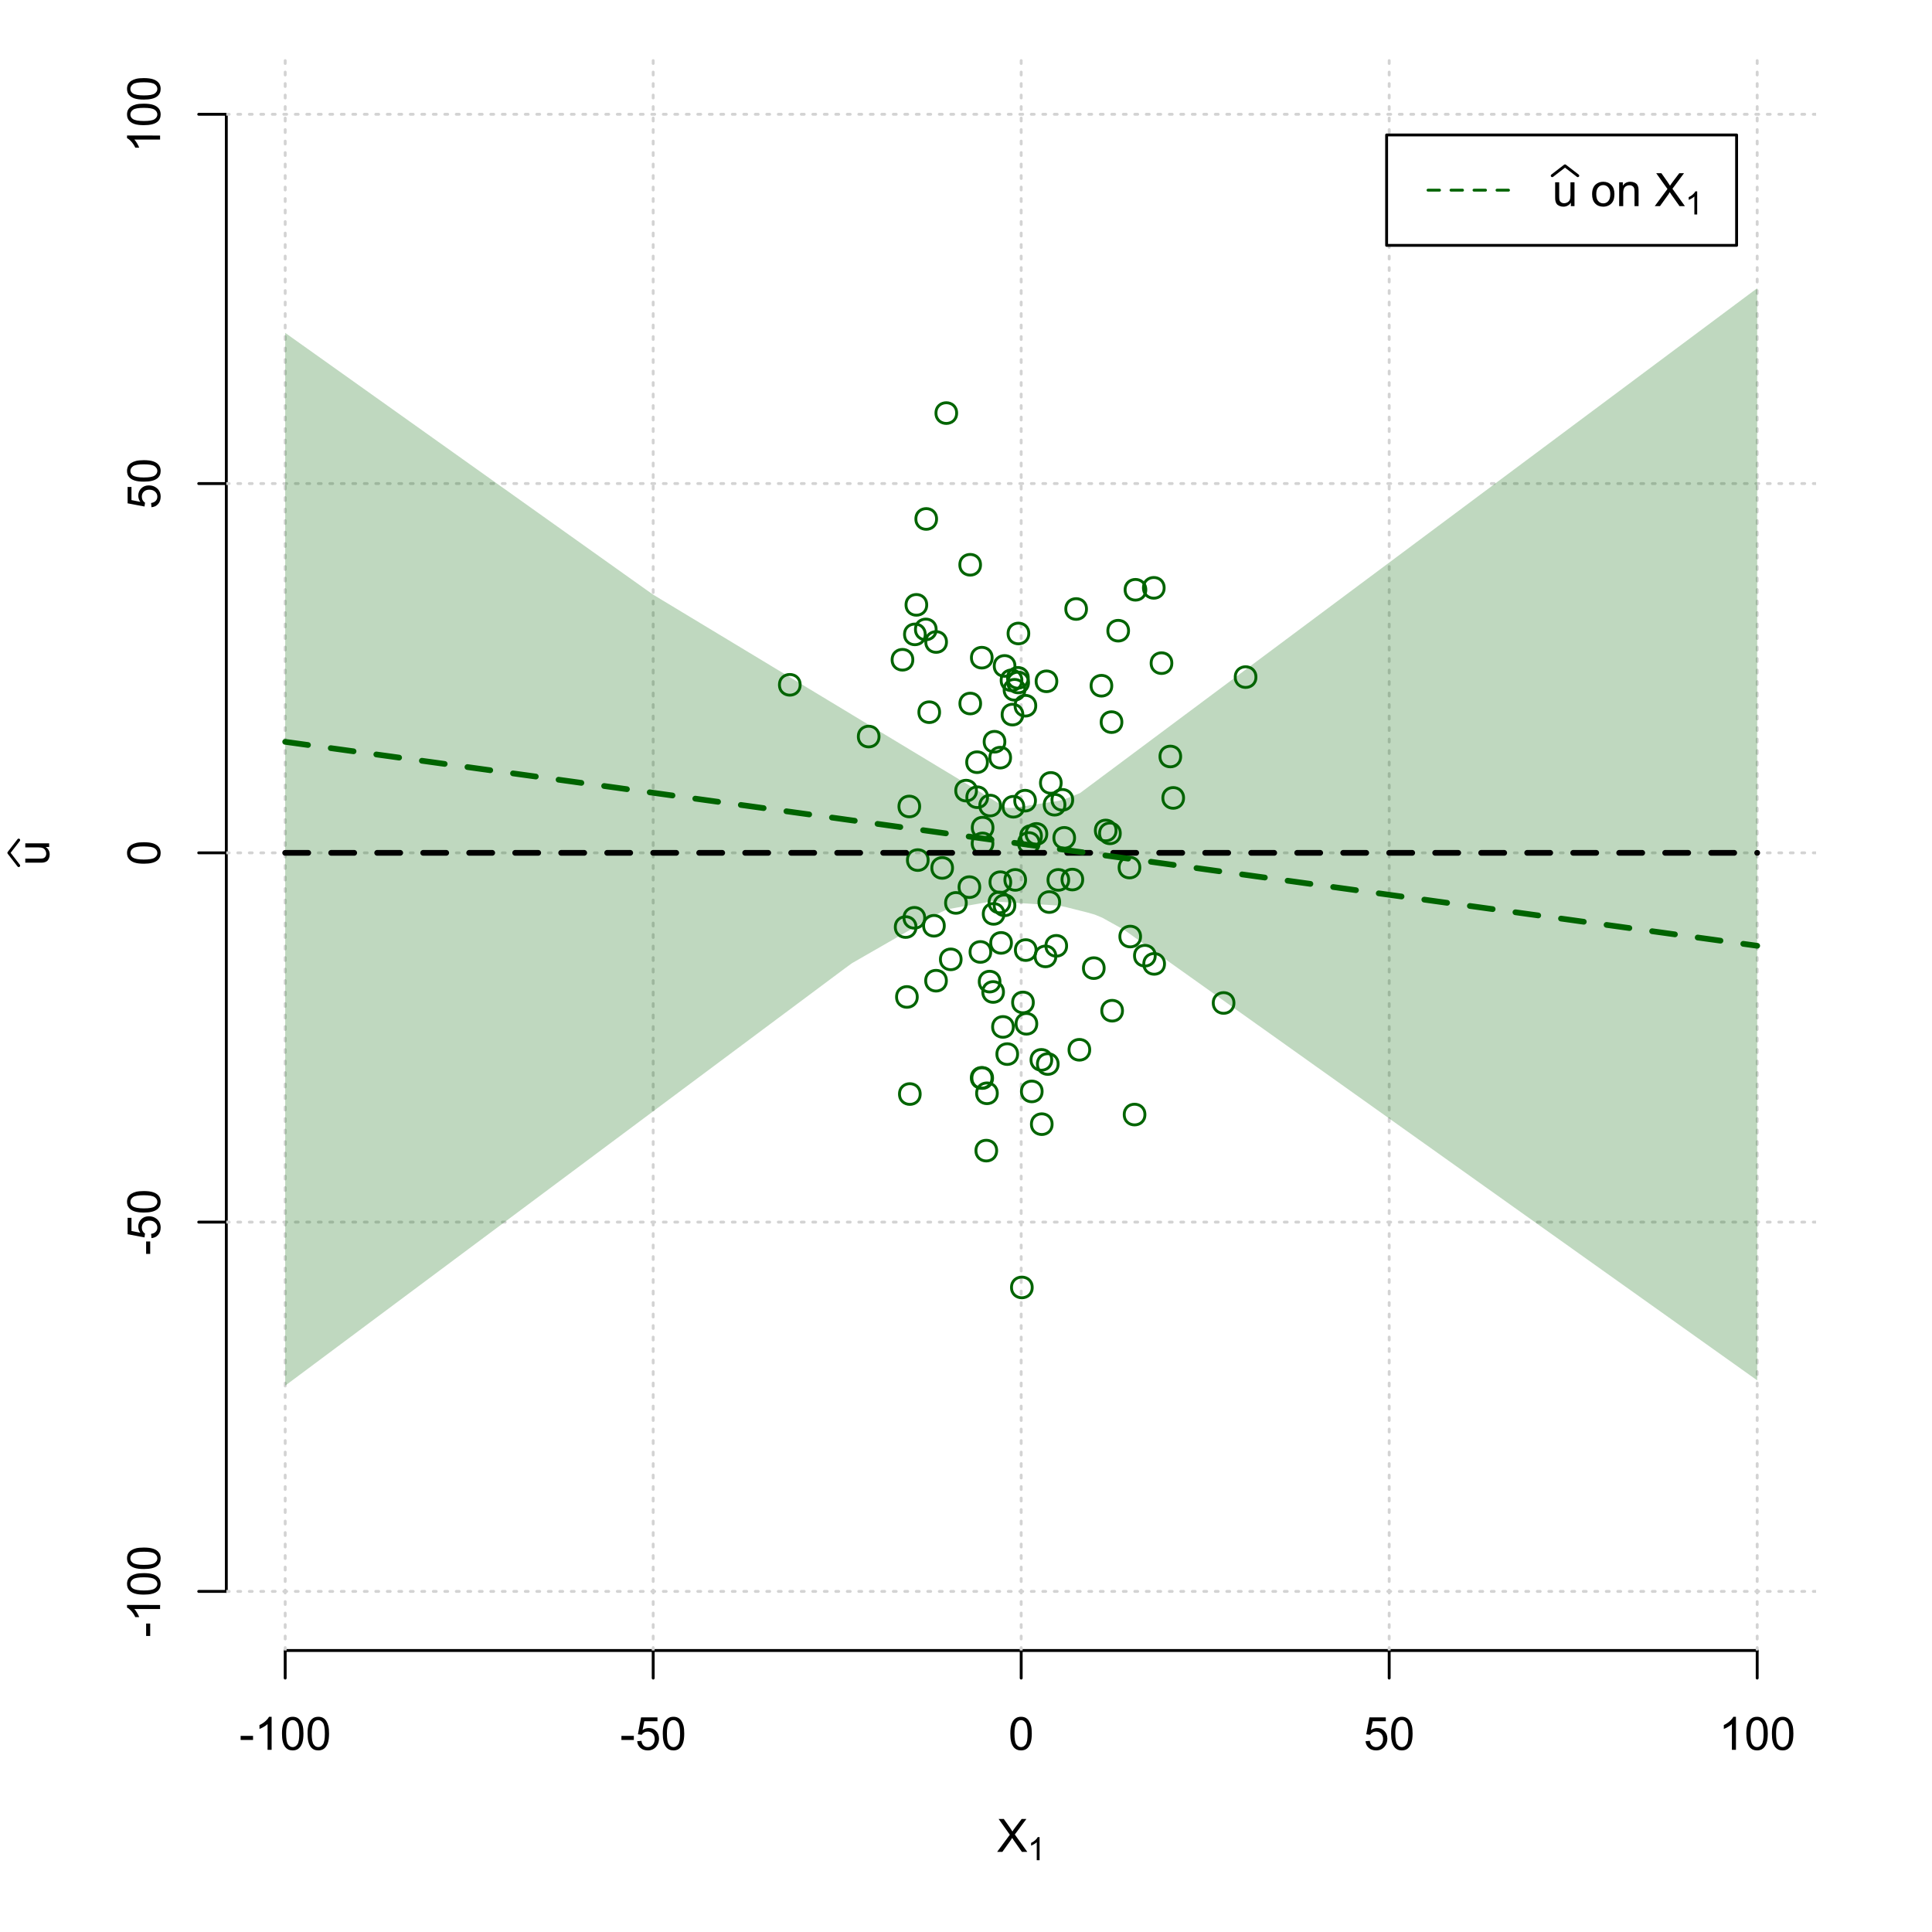 <?xml version="1.0" encoding="UTF-8"?>
<svg xmlns="http://www.w3.org/2000/svg" xmlns:xlink="http://www.w3.org/1999/xlink" width="504pt" height="504pt" viewBox="0 0 504 504" version="1.1">
<defs>
<g>
<symbol overflow="visible" id="glyph0-0">
<path style="stroke:none;" d="M 1.5 0 L 1.5 -7.5 L 7.5 -7.5 L 7.5 0 Z M 1.688 -0.188 L 7.312 -0.188 L 7.312 -7.312 L 1.688 -7.312 Z M 1.688 -0.188 "/>
</symbol>
<symbol overflow="visible" id="glyph0-1">
<path style="stroke:none;" d="M 0.055 0 L 3.375 -4.477 L 0.445 -8.59 L 1.797 -8.59 L 3.359 -6.387 C 3.68 -5.93 3.91 -5.578 4.047 -5.332 C 4.238 -5.645 4.465 -5.969 4.727 -6.312 L 6.457 -8.59 L 7.695 -8.59 L 4.676 -4.539 L 7.93 0 L 6.523 0 L 4.359 -3.062 C 4.238 -3.238 4.113 -3.43 3.984 -3.641 C 3.789 -3.324 3.652 -3.109 3.574 -2.992 L 1.418 0 Z M 0.055 0 "/>
</symbol>
<symbol overflow="visible" id="glyph0-2">
<path style="stroke:none;" d="M 0.383 -2.578 L 0.383 -3.641 L 3.621 -3.641 L 3.621 -2.578 Z M 0.383 -2.578 "/>
</symbol>
<symbol overflow="visible" id="glyph0-3">
<path style="stroke:none;" d="M 4.469 0 L 3.414 0 L 3.414 -6.719 C 3.16 -6.477 2.828 -6.234 2.414 -5.996 C 2 -5.75 1.629 -5.57 1.305 -5.449 L 1.305 -6.469 C 1.895 -6.742 2.41 -7.078 2.852 -7.477 C 3.293 -7.871 3.605 -8.254 3.789 -8.625 L 4.469 -8.625 Z M 4.469 0 "/>
</symbol>
<symbol overflow="visible" id="glyph0-4">
<path style="stroke:none;" d="M 0.5 -4.234 C 0.496 -5.246 0.602 -6.062 0.812 -6.688 C 1.02 -7.305 1.328 -7.785 1.742 -8.121 C 2.148 -8.457 2.668 -8.625 3.297 -8.625 C 3.758 -8.625 4.164 -8.531 4.512 -8.348 C 4.855 -8.16 5.141 -7.891 5.371 -7.543 C 5.594 -7.191 5.773 -6.766 5.906 -6.266 C 6.035 -5.762 6.098 -5.086 6.102 -4.234 C 6.098 -3.227 5.996 -2.414 5.789 -1.797 C 5.578 -1.176 5.266 -0.695 4.859 -0.359 C 4.445 -0.02 3.926 0.145 3.297 0.148 C 2.465 0.145 1.816 -0.148 1.348 -0.742 C 0.781 -1.457 0.496 -2.621 0.5 -4.234 Z M 1.582 -4.234 C 1.582 -2.824 1.746 -1.887 2.074 -1.418 C 2.402 -0.949 2.809 -0.715 3.297 -0.719 C 3.777 -0.715 4.184 -0.949 4.52 -1.422 C 4.848 -1.887 5.016 -2.824 5.016 -4.234 C 5.016 -5.648 4.848 -6.59 4.52 -7.055 C 4.184 -7.516 3.773 -7.746 3.289 -7.75 C 2.801 -7.746 2.414 -7.543 2.125 -7.137 C 1.762 -6.613 1.582 -5.645 1.582 -4.234 Z M 1.582 -4.234 "/>
</symbol>
<symbol overflow="visible" id="glyph0-5">
<path style="stroke:none;" d="M 0.5 -2.25 L 1.605 -2.344 C 1.684 -1.805 1.871 -1.398 2.176 -1.125 C 2.473 -0.852 2.836 -0.715 3.258 -0.719 C 3.766 -0.715 4.195 -0.906 4.547 -1.293 C 4.898 -1.672 5.074 -2.18 5.074 -2.82 C 5.074 -3.414 4.902 -3.891 4.566 -4.242 C 4.227 -4.59 3.785 -4.762 3.242 -4.766 C 2.898 -4.762 2.594 -4.684 2.32 -4.531 C 2.047 -4.375 1.832 -4.176 1.676 -3.93 L 0.688 -4.062 L 1.516 -8.473 L 5.789 -8.473 L 5.789 -7.465 L 2.359 -7.465 L 1.898 -5.156 C 2.414 -5.516 2.953 -5.695 3.523 -5.695 C 4.27 -5.695 4.902 -5.434 5.422 -4.914 C 5.934 -4.395 6.191 -3.727 6.195 -2.914 C 6.191 -2.133 5.965 -1.461 5.516 -0.898 C 4.961 -0.199 4.211 0.145 3.258 0.148 C 2.477 0.145 1.836 -0.07 1.344 -0.508 C 0.844 -0.941 0.562 -1.523 0.5 -2.25 Z M 0.5 -2.25 "/>
</symbol>
<symbol overflow="visible" id="glyph0-6">
<path style="stroke:none;" d="M 4.867 0 L 4.867 -0.914 C 4.379 -0.211 3.723 0.141 2.895 0.141 C 2.527 0.141 2.184 0.07 1.867 -0.07 C 1.547 -0.211 1.309 -0.387 1.156 -0.602 C 1 -0.812 0.895 -1.074 0.832 -1.383 C 0.785 -1.59 0.762 -1.918 0.766 -2.367 L 0.766 -6.223 L 1.82 -6.223 L 1.82 -2.773 C 1.816 -2.219 1.84 -1.848 1.887 -1.656 C 1.949 -1.379 2.09 -1.16 2.309 -1.004 C 2.523 -0.84 2.789 -0.762 3.105 -0.766 C 3.418 -0.762 3.715 -0.844 3.996 -1.008 C 4.273 -1.172 4.469 -1.391 4.586 -1.672 C 4.699 -1.949 4.758 -2.355 4.758 -2.891 L 4.758 -6.223 L 5.812 -6.223 L 5.812 0 Z M 4.867 0 "/>
</symbol>
<symbol overflow="visible" id="glyph0-7">
<path style="stroke:none;" d=""/>
</symbol>
<symbol overflow="visible" id="glyph0-8">
<path style="stroke:none;" d="M 0.398 -3.109 C 0.398 -4.262 0.719 -5.117 1.359 -5.672 C 1.895 -6.133 2.547 -6.363 3.316 -6.363 C 4.172 -6.363 4.871 -6.082 5.414 -5.52 C 5.953 -4.957 6.223 -4.184 6.227 -3.199 C 6.223 -2.398 6.102 -1.766 5.867 -1.309 C 5.625 -0.848 5.277 -0.492 4.82 -0.238 C 4.359 0.016 3.859 0.141 3.316 0.141 C 2.441 0.141 1.734 -0.137 1.203 -0.695 C 0.664 -1.254 0.398 -2.059 0.398 -3.109 Z M 1.484 -3.109 C 1.48 -2.309 1.656 -1.711 2.004 -1.32 C 2.348 -0.922 2.785 -0.727 3.316 -0.727 C 3.84 -0.727 4.273 -0.926 4.621 -1.324 C 4.969 -1.723 5.145 -2.328 5.145 -3.148 C 5.145 -3.914 4.969 -4.496 4.617 -4.895 C 4.266 -5.289 3.832 -5.488 3.316 -5.492 C 2.785 -5.488 2.348 -5.293 2.004 -4.898 C 1.656 -4.5 1.48 -3.902 1.484 -3.109 Z M 1.484 -3.109 "/>
</symbol>
<symbol overflow="visible" id="glyph0-9">
<path style="stroke:none;" d="M 0.789 0 L 0.789 -6.223 L 1.742 -6.223 L 1.742 -5.336 C 2.195 -6.02 2.855 -6.363 3.719 -6.363 C 4.09 -6.363 4.434 -6.293 4.754 -6.16 C 5.066 -6.023 5.305 -5.848 5.461 -5.633 C 5.617 -5.41 5.727 -5.152 5.789 -4.852 C 5.828 -4.656 5.848 -4.312 5.848 -3.828 L 5.848 0 L 4.793 0 L 4.793 -3.785 C 4.793 -4.215 4.75 -4.535 4.668 -4.75 C 4.586 -4.961 4.441 -5.129 4.234 -5.258 C 4.023 -5.383 3.777 -5.449 3.5 -5.449 C 3.047 -5.449 2.66 -5.305 2.332 -5.02 C 2.004 -4.734 1.84 -4.195 1.844 -3.398 L 1.844 0 Z M 0.789 0 "/>
</symbol>
<symbol overflow="visible" id="glyph1-0">
<path style="stroke:none;" d="M 1.051 0 L 1.051 -5.25 L 5.25 -5.25 L 5.25 0 Z M 1.18 -0.133 L 5.117 -0.133 L 5.117 -5.117 L 1.18 -5.117 Z M 1.18 -0.133 "/>
</symbol>
<symbol overflow="visible" id="glyph1-1">
<path style="stroke:none;" d="M 3.129 0 L 2.391 0 L 2.391 -4.703 C 2.211 -4.531 1.977 -4.363 1.691 -4.195 C 1.398 -4.023 1.141 -3.895 0.914 -3.812 L 0.914 -4.527 C 1.328 -4.719 1.688 -4.953 1.996 -5.234 C 2.305 -5.508 2.523 -5.777 2.652 -6.039 L 3.129 -6.039 Z M 3.129 0 "/>
</symbol>
<symbol overflow="visible" id="glyph2-0">
<path style="stroke:none;" d="M 0 -1.5 L -7.5 -1.5 L -7.5 -7.5 L 0 -7.5 Z M -0.188 -1.688 L -0.188 -7.312 L -7.312 -7.312 L -7.312 -1.688 Z M -0.188 -1.688 "/>
</symbol>
<symbol overflow="visible" id="glyph2-1">
<path style="stroke:none;" d="M 0 -4.867 L -0.914 -4.867 C -0.211 -4.379 0.141 -3.723 0.141 -2.895 C 0.141 -2.527 0.07 -2.184 -0.07 -1.867 C -0.211 -1.547 -0.387 -1.309 -0.598 -1.156 C -0.809 -1 -1.07 -0.895 -1.383 -0.832 C -1.59 -0.789 -1.918 -0.766 -2.367 -0.77 L -6.223 -0.77 L -6.223 -1.824 L -2.773 -1.824 C -2.219 -1.82 -1.848 -1.844 -1.656 -1.887 C -1.379 -1.949 -1.16 -2.09 -1.004 -2.309 C -0.84 -2.523 -0.762 -2.789 -0.766 -3.105 C -0.762 -3.418 -0.844 -3.715 -1.008 -3.996 C -1.172 -4.273 -1.391 -4.469 -1.672 -4.586 C -1.945 -4.699 -2.352 -4.758 -2.887 -4.758 L -6.223 -4.758 L -6.223 -5.812 L 0 -5.812 Z M 0 -4.867 "/>
</symbol>
<symbol overflow="visible" id="glyph2-2">
<path style="stroke:none;" d="M -2.578 -0.383 L -3.641 -0.383 L -3.641 -3.621 L -2.578 -3.621 Z M -2.578 -0.383 "/>
</symbol>
<symbol overflow="visible" id="glyph2-3">
<path style="stroke:none;" d="M 0 -4.469 L 0 -3.414 L -6.719 -3.418 C -6.477 -3.16 -6.234 -2.828 -5.996 -2.418 C -5.75 -2.004 -5.57 -1.633 -5.449 -1.309 L -6.469 -1.309 C -6.742 -1.895 -7.078 -2.41 -7.477 -2.852 C -7.871 -3.293 -8.254 -3.605 -8.625 -3.793 L -8.625 -4.473 Z M 0 -4.469 "/>
</symbol>
<symbol overflow="visible" id="glyph2-4">
<path style="stroke:none;" d="M -4.234 -0.5 C -5.246 -0.496 -6.062 -0.602 -6.688 -0.812 C -7.305 -1.02 -7.785 -1.328 -8.121 -1.742 C -8.457 -2.152 -8.625 -2.672 -8.625 -3.301 C -8.625 -3.758 -8.531 -4.164 -8.348 -4.512 C -8.16 -4.859 -7.891 -5.145 -7.543 -5.371 C -7.191 -5.594 -6.766 -5.773 -6.266 -5.906 C -5.762 -6.035 -5.086 -6.098 -4.234 -6.102 C -3.223 -6.098 -2.41 -5.996 -1.793 -5.789 C -1.176 -5.578 -0.695 -5.266 -0.359 -4.859 C -0.02 -4.445 0.145 -3.926 0.148 -3.297 C 0.145 -2.465 -0.148 -1.816 -0.742 -1.348 C -1.457 -0.781 -2.621 -0.496 -4.234 -0.5 Z M -4.234 -1.582 C -2.824 -1.582 -1.887 -1.746 -1.418 -2.074 C -0.949 -2.402 -0.715 -2.809 -0.719 -3.297 C -0.715 -3.777 -0.949 -4.184 -1.422 -4.52 C -1.887 -4.848 -2.824 -5.016 -4.234 -5.016 C -5.648 -5.016 -6.59 -4.848 -7.055 -4.52 C -7.516 -4.188 -7.746 -3.777 -7.75 -3.289 C -7.746 -2.801 -7.543 -2.414 -7.137 -2.129 C -6.613 -1.762 -5.645 -1.582 -4.234 -1.582 Z M -4.234 -1.582 "/>
</symbol>
<symbol overflow="visible" id="glyph2-5">
<path style="stroke:none;" d="M -2.25 -0.5 L -2.344 -1.605 C -1.805 -1.684 -1.398 -1.871 -1.125 -2.176 C -0.852 -2.473 -0.715 -2.836 -0.719 -3.258 C -0.715 -3.766 -0.906 -4.195 -1.293 -4.547 C -1.672 -4.898 -2.18 -5.074 -2.816 -5.074 C -3.414 -5.074 -3.891 -4.902 -4.242 -4.566 C -4.59 -4.227 -4.762 -3.785 -4.766 -3.242 C -4.762 -2.898 -4.684 -2.594 -4.531 -2.32 C -4.375 -2.047 -4.176 -1.832 -3.93 -1.676 L -4.062 -0.688 L -8.473 -1.52 L -8.473 -5.789 L -7.465 -5.789 L -7.465 -2.363 L -5.156 -1.898 C -5.516 -2.414 -5.695 -2.953 -5.695 -3.523 C -5.695 -4.27 -5.434 -4.902 -4.914 -5.422 C -4.395 -5.934 -3.727 -6.191 -2.91 -6.195 C -2.133 -6.191 -1.461 -5.965 -0.895 -5.516 C -0.199 -4.961 0.145 -4.211 0.148 -3.258 C 0.145 -2.477 -0.07 -1.836 -0.508 -1.344 C -0.941 -0.848 -1.523 -0.566 -2.25 -0.5 Z M -2.25 -0.5 "/>
</symbol>
</g>
<clipPath id="clip1">
  <path d="M 74 14.398 L 75 14.398 L 75 430.559 L 74 430.559 Z M 74 14.398 "/>
</clipPath>
<clipPath id="clip2">
  <path d="M 170 14.398 L 171 14.398 L 171 430.559 L 170 430.559 Z M 170 14.398 "/>
</clipPath>
<clipPath id="clip3">
  <path d="M 266 14.398 L 267 14.398 L 267 430.559 L 266 430.559 Z M 266 14.398 "/>
</clipPath>
<clipPath id="clip4">
  <path d="M 362 14.398 L 363 14.398 L 363 430.559 L 362 430.559 Z M 362 14.398 "/>
</clipPath>
<clipPath id="clip5">
  <path d="M 458 14.398 L 459 14.398 L 459 430.559 L 458 430.559 Z M 458 14.398 "/>
</clipPath>
<clipPath id="clip6">
  <path d="M 59.039 414 L 473.758 414 L 473.758 416 L 59.039 416 Z M 59.039 414 "/>
</clipPath>
<clipPath id="clip7">
  <path d="M 59.039 318 L 473.758 318 L 473.758 320 L 59.039 320 Z M 59.039 318 "/>
</clipPath>
<clipPath id="clip8">
  <path d="M 59.039 222 L 473.758 222 L 473.758 223 L 59.039 223 Z M 59.039 222 "/>
</clipPath>
<clipPath id="clip9">
  <path d="M 59.039 125 L 473.758 125 L 473.758 127 L 59.039 127 Z M 59.039 125 "/>
</clipPath>
<clipPath id="clip10">
  <path d="M 59.039 29 L 473.758 29 L 473.758 31 L 59.039 31 Z M 59.039 29 "/>
</clipPath>
</defs>
<g id="surface3756">
<rect x="0" y="0" width="504" height="504" style="fill:rgb(100%,100%,100%);fill-opacity:1;stroke:none;"/>
<g style="fill:rgb(0%,0%,0%);fill-opacity:1;">
  <use xlink:href="#glyph0-1" x="260.062" y="483.102"/>
</g>
<g style="fill:rgb(0%,0%,0%);fill-opacity:1;">
  <use xlink:href="#glyph1-1" x="268.066" y="485.281"/>
</g>
<g style="fill:rgb(0%,0%,0%);fill-opacity:1;">
  <use xlink:href="#glyph2-1" x="12.82" y="225.816"/>
</g>
<path style="fill:none;stroke-width:0.75;stroke-linecap:round;stroke-linejoin:round;stroke:rgb(0%,0%,0%);stroke-opacity:1;stroke-miterlimit:10;" d="M 4.879 225.816 L 2.301 222.48 L 4.879 219.145 "/>
<path style="fill:none;stroke-width:0.75;stroke-linecap:round;stroke-linejoin:round;stroke:rgb(0%,0%,0%);stroke-opacity:1;stroke-miterlimit:10;" d="M 74.398 430.559 L 458.398 430.559 "/>
<path style="fill:none;stroke-width:0.75;stroke-linecap:round;stroke-linejoin:round;stroke:rgb(0%,0%,0%);stroke-opacity:1;stroke-miterlimit:10;" d="M 74.398 430.559 L 74.398 437.762 "/>
<path style="fill:none;stroke-width:0.75;stroke-linecap:round;stroke-linejoin:round;stroke:rgb(0%,0%,0%);stroke-opacity:1;stroke-miterlimit:10;" d="M 170.398 430.559 L 170.398 437.762 "/>
<path style="fill:none;stroke-width:0.75;stroke-linecap:round;stroke-linejoin:round;stroke:rgb(0%,0%,0%);stroke-opacity:1;stroke-miterlimit:10;" d="M 266.398 430.559 L 266.398 437.762 "/>
<path style="fill:none;stroke-width:0.75;stroke-linecap:round;stroke-linejoin:round;stroke:rgb(0%,0%,0%);stroke-opacity:1;stroke-miterlimit:10;" d="M 362.398 430.559 L 362.398 437.762 "/>
<path style="fill:none;stroke-width:0.75;stroke-linecap:round;stroke-linejoin:round;stroke:rgb(0%,0%,0%);stroke-opacity:1;stroke-miterlimit:10;" d="M 458.398 430.559 L 458.398 437.762 "/>
<g style="fill:rgb(0%,0%,0%);fill-opacity:1;">
  <use xlink:href="#glyph0-2" x="62.391" y="456.48"/>
  <use xlink:href="#glyph0-3" x="66.387" y="456.48"/>
  <use xlink:href="#glyph0-4" x="73.061" y="456.48"/>
  <use xlink:href="#glyph0-4" x="79.734" y="456.48"/>
</g>
<g style="fill:rgb(0%,0%,0%);fill-opacity:1;">
  <use xlink:href="#glyph0-2" x="161.727" y="456.48"/>
  <use xlink:href="#glyph0-5" x="165.723" y="456.48"/>
  <use xlink:href="#glyph0-4" x="172.396" y="456.48"/>
</g>
<g style="fill:rgb(0%,0%,0%);fill-opacity:1;">
  <use xlink:href="#glyph0-4" x="263.062" y="456.48"/>
</g>
<g style="fill:rgb(0%,0%,0%);fill-opacity:1;">
  <use xlink:href="#glyph0-5" x="355.727" y="456.48"/>
  <use xlink:href="#glyph0-4" x="362.4" y="456.48"/>
</g>
<g style="fill:rgb(0%,0%,0%);fill-opacity:1;">
  <use xlink:href="#glyph0-3" x="448.387" y="456.48"/>
  <use xlink:href="#glyph0-4" x="455.061" y="456.48"/>
  <use xlink:href="#glyph0-4" x="461.734" y="456.48"/>
</g>
<path style="fill:none;stroke-width:0.75;stroke-linecap:round;stroke-linejoin:round;stroke:rgb(0%,0%,0%);stroke-opacity:1;stroke-miterlimit:10;" d="M 59.039 415.148 L 59.039 29.812 "/>
<path style="fill:none;stroke-width:0.75;stroke-linecap:round;stroke-linejoin:round;stroke:rgb(0%,0%,0%);stroke-opacity:1;stroke-miterlimit:10;" d="M 59.039 415.148 L 51.84 415.148 "/>
<path style="fill:none;stroke-width:0.75;stroke-linecap:round;stroke-linejoin:round;stroke:rgb(0%,0%,0%);stroke-opacity:1;stroke-miterlimit:10;" d="M 59.039 318.812 L 51.84 318.812 "/>
<path style="fill:none;stroke-width:0.75;stroke-linecap:round;stroke-linejoin:round;stroke:rgb(0%,0%,0%);stroke-opacity:1;stroke-miterlimit:10;" d="M 59.039 222.48 L 51.84 222.48 "/>
<path style="fill:none;stroke-width:0.75;stroke-linecap:round;stroke-linejoin:round;stroke:rgb(0%,0%,0%);stroke-opacity:1;stroke-miterlimit:10;" d="M 59.039 126.148 L 51.84 126.148 "/>
<path style="fill:none;stroke-width:0.75;stroke-linecap:round;stroke-linejoin:round;stroke:rgb(0%,0%,0%);stroke-opacity:1;stroke-miterlimit:10;" d="M 59.039 29.812 L 51.84 29.812 "/>
<g style="fill:rgb(0%,0%,0%);fill-opacity:1;">
  <use xlink:href="#glyph2-2" x="41.762" y="427.156"/>
  <use xlink:href="#glyph2-3" x="41.762" y="423.16"/>
  <use xlink:href="#glyph2-4" x="41.762" y="416.486"/>
  <use xlink:href="#glyph2-4" x="41.762" y="409.812"/>
</g>
<g style="fill:rgb(0%,0%,0%);fill-opacity:1;">
  <use xlink:href="#glyph2-2" x="41.762" y="327.484"/>
  <use xlink:href="#glyph2-5" x="41.762" y="323.488"/>
  <use xlink:href="#glyph2-4" x="41.762" y="316.814"/>
</g>
<g style="fill:rgb(0%,0%,0%);fill-opacity:1;">
  <use xlink:href="#glyph2-4" x="41.762" y="225.816"/>
</g>
<g style="fill:rgb(0%,0%,0%);fill-opacity:1;">
  <use xlink:href="#glyph2-5" x="41.762" y="132.82"/>
  <use xlink:href="#glyph2-4" x="41.762" y="126.146"/>
</g>
<g style="fill:rgb(0%,0%,0%);fill-opacity:1;">
  <use xlink:href="#glyph2-3" x="41.762" y="39.824"/>
  <use xlink:href="#glyph2-4" x="41.762" y="33.15"/>
  <use xlink:href="#glyph2-4" x="41.762" y="26.477"/>
</g>
<g clip-path="url(#clip1)" clip-rule="nonzero">
<path style="fill:none;stroke-width:0.75;stroke-linecap:round;stroke-linejoin:round;stroke:rgb(82.745%,82.745%,82.745%);stroke-opacity:1;stroke-dasharray:0.75,2.25;stroke-miterlimit:10;" d="M 74.398 430.559 L 74.398 14.398 "/>
</g>
<g clip-path="url(#clip2)" clip-rule="nonzero">
<path style="fill:none;stroke-width:0.75;stroke-linecap:round;stroke-linejoin:round;stroke:rgb(82.745%,82.745%,82.745%);stroke-opacity:1;stroke-dasharray:0.75,2.25;stroke-miterlimit:10;" d="M 170.398 430.559 L 170.398 14.398 "/>
</g>
<g clip-path="url(#clip3)" clip-rule="nonzero">
<path style="fill:none;stroke-width:0.75;stroke-linecap:round;stroke-linejoin:round;stroke:rgb(82.745%,82.745%,82.745%);stroke-opacity:1;stroke-dasharray:0.75,2.25;stroke-miterlimit:10;" d="M 266.398 430.559 L 266.398 14.398 "/>
</g>
<g clip-path="url(#clip4)" clip-rule="nonzero">
<path style="fill:none;stroke-width:0.75;stroke-linecap:round;stroke-linejoin:round;stroke:rgb(82.745%,82.745%,82.745%);stroke-opacity:1;stroke-dasharray:0.75,2.25;stroke-miterlimit:10;" d="M 362.398 430.559 L 362.398 14.398 "/>
</g>
<g clip-path="url(#clip5)" clip-rule="nonzero">
<path style="fill:none;stroke-width:0.75;stroke-linecap:round;stroke-linejoin:round;stroke:rgb(82.745%,82.745%,82.745%);stroke-opacity:1;stroke-dasharray:0.75,2.25;stroke-miterlimit:10;" d="M 458.398 430.559 L 458.398 14.398 "/>
</g>
<g clip-path="url(#clip6)" clip-rule="nonzero">
<path style="fill:none;stroke-width:0.75;stroke-linecap:round;stroke-linejoin:round;stroke:rgb(82.745%,82.745%,82.745%);stroke-opacity:1;stroke-dasharray:0.75,2.25;stroke-miterlimit:10;" d="M 59.039 415.148 L 473.762 415.148 "/>
</g>
<g clip-path="url(#clip7)" clip-rule="nonzero">
<path style="fill:none;stroke-width:0.75;stroke-linecap:round;stroke-linejoin:round;stroke:rgb(82.745%,82.745%,82.745%);stroke-opacity:1;stroke-dasharray:0.75,2.25;stroke-miterlimit:10;" d="M 59.039 318.812 L 473.762 318.812 "/>
</g>
<g clip-path="url(#clip8)" clip-rule="nonzero">
<path style="fill:none;stroke-width:0.75;stroke-linecap:round;stroke-linejoin:round;stroke:rgb(82.745%,82.745%,82.745%);stroke-opacity:1;stroke-dasharray:0.75,2.25;stroke-miterlimit:10;" d="M 59.039 222.48 L 473.762 222.48 "/>
</g>
<g clip-path="url(#clip9)" clip-rule="nonzero">
<path style="fill:none;stroke-width:0.75;stroke-linecap:round;stroke-linejoin:round;stroke:rgb(82.745%,82.745%,82.745%);stroke-opacity:1;stroke-dasharray:0.75,2.25;stroke-miterlimit:10;" d="M 59.039 126.148 L 473.762 126.148 "/>
</g>
<g clip-path="url(#clip10)" clip-rule="nonzero">
<path style="fill:none;stroke-width:0.75;stroke-linecap:round;stroke-linejoin:round;stroke:rgb(82.745%,82.745%,82.745%);stroke-opacity:1;stroke-dasharray:0.75,2.25;stroke-miterlimit:10;" d="M 59.039 29.812 L 473.762 29.812 "/>
</g>
<path style=" stroke:none;fill-rule:nonzero;fill:rgb(0%,39.216%,0%);fill-opacity:0.251;" d="M 74.398 29.812 L 74.398 86.832 L 76.32 88.199 L 78.238 89.566 L 80.16 90.934 L 82.078 92.297 L 85.922 95.031 L 87.84 96.398 L 89.762 97.762 L 91.68 99.129 L 93.602 100.496 L 95.52 101.863 L 97.441 103.23 L 99.359 104.594 L 101.281 105.961 L 103.199 107.328 L 105.121 108.695 L 107.039 110.059 L 108.961 111.426 L 110.879 112.793 L 112.801 114.16 L 114.719 115.527 L 116.641 116.891 L 118.559 118.258 L 120.48 119.625 L 122.398 120.992 L 124.32 122.355 L 126.238 123.723 L 128.16 125.09 L 130.078 126.457 L 132 127.82 L 133.922 129.188 L 135.84 130.555 L 137.762 131.922 L 139.68 133.289 L 141.602 134.652 L 143.52 136.02 L 145.441 137.387 L 147.359 138.754 L 149.281 140.117 L 151.199 141.484 L 153.121 142.852 L 155.039 144.219 L 156.961 145.586 L 158.879 146.949 L 160.801 148.316 L 162.719 149.684 L 164.641 151.051 L 166.559 152.414 L 168.48 153.781 L 170.398 155.133 L 172.32 156.293 L 174.238 157.453 L 176.16 158.609 L 178.078 159.77 L 181.922 162.09 L 183.84 163.246 L 185.762 164.406 L 187.68 165.566 L 189.602 166.723 L 191.52 167.883 L 193.441 169.043 L 195.359 170.203 L 197.281 171.359 L 199.199 172.52 L 201.121 173.68 L 203.039 174.84 L 204.961 175.996 L 206.879 177.156 L 208.801 178.316 L 210.719 179.473 L 212.641 180.633 L 214.559 181.793 L 216.48 182.953 L 218.398 184.109 L 220.32 185.27 L 222.238 186.43 L 224.16 187.59 L 226.078 188.746 L 229.922 191.066 L 231.84 192.223 L 233.762 193.383 L 235.68 194.543 L 237.602 195.703 L 239.52 196.859 L 241.441 198.02 L 243.359 199.18 L 245.281 200.34 L 247.199 201.496 L 249.121 202.656 L 251.039 203.816 L 252.961 204.973 L 254.879 206.133 L 256.801 207.293 L 258.719 208.453 L 260.641 209.609 L 262.559 210.77 L 264.48 210.734 L 266.398 210.434 L 268.32 210.137 L 270.238 209.836 L 272.16 209.535 L 274.078 209.238 L 276 208.938 L 277.922 208.418 L 279.84 207.664 L 281.762 206.879 L 283.68 205.445 L 285.602 204.016 L 287.52 202.582 L 289.441 201.152 L 291.359 199.723 L 293.281 198.289 L 295.199 196.859 L 297.121 195.426 L 299.039 193.996 L 300.961 192.562 L 302.879 191.133 L 304.801 189.699 L 306.719 188.27 L 308.641 186.836 L 310.559 185.406 L 312.48 183.977 L 314.398 182.543 L 316.32 181.113 L 318.238 179.68 L 320.16 178.25 L 322.078 176.816 L 324 175.387 L 325.922 173.953 L 327.84 172.523 L 329.762 171.09 L 331.68 169.66 L 333.602 168.23 L 335.52 166.797 L 337.441 165.367 L 339.359 163.934 L 341.281 162.504 L 343.199 161.07 L 345.121 159.641 L 347.039 158.207 L 348.961 156.777 L 350.879 155.344 L 352.801 153.914 L 354.719 152.484 L 356.641 151.051 L 358.559 149.621 L 360.48 148.188 L 362.398 146.758 L 364.32 145.324 L 366.238 143.895 L 368.16 142.461 L 370.078 141.031 L 372 139.598 L 373.922 138.168 L 375.84 136.738 L 377.762 135.305 L 379.68 133.875 L 381.602 132.441 L 383.52 131.012 L 385.441 129.578 L 387.359 128.148 L 389.281 126.715 L 391.199 125.285 L 393.121 123.852 L 395.039 122.422 L 396.961 120.992 L 398.879 119.559 L 400.801 118.129 L 402.719 116.695 L 404.641 115.266 L 406.559 113.832 L 408.48 112.402 L 410.398 110.969 L 412.32 109.539 L 414.238 108.105 L 416.16 106.676 L 418.078 105.246 L 420 103.812 L 421.922 102.383 L 423.84 100.949 L 425.762 99.52 L 427.68 98.086 L 429.602 96.656 L 431.52 95.223 L 433.441 93.793 L 435.359 92.359 L 437.281 90.93 L 439.199 89.5 L 441.121 88.066 L 443.039 86.637 L 444.961 85.203 L 446.879 83.773 L 448.801 82.34 L 450.719 80.91 L 452.641 79.477 L 454.559 78.047 L 456.48 76.613 L 458.398 75.184 L 458.398 29.812 L 458.398 415.148 L 458.398 360.094 L 456.48 358.727 L 454.559 357.363 L 452.641 355.996 L 450.719 354.629 L 448.801 353.262 L 446.879 351.898 L 444.961 350.531 L 443.039 349.164 L 441.121 347.797 L 439.199 346.434 L 437.281 345.066 L 435.359 343.699 L 433.441 342.332 L 431.52 340.965 L 429.602 339.602 L 427.68 338.234 L 425.762 336.867 L 423.84 335.5 L 421.922 334.137 L 418.078 331.402 L 416.16 330.035 L 414.238 328.668 L 412.32 327.305 L 410.398 325.938 L 408.48 324.57 L 406.559 323.203 L 404.641 321.84 L 402.719 320.473 L 400.801 319.105 L 398.879 317.738 L 396.961 316.371 L 395.039 315.008 L 393.121 313.641 L 391.199 312.273 L 389.281 310.906 L 387.359 309.543 L 385.441 308.176 L 383.52 306.809 L 381.602 305.441 L 379.68 304.074 L 377.762 302.711 L 375.84 301.344 L 373.922 299.977 L 372 298.609 L 370.078 297.246 L 368.16 295.879 L 366.238 294.512 L 364.32 293.145 L 362.398 291.777 L 360.48 290.414 L 358.559 289.047 L 356.641 287.68 L 354.719 286.312 L 352.801 284.949 L 350.879 283.582 L 348.961 282.215 L 347.039 280.848 L 345.121 279.484 L 343.199 278.117 L 341.281 276.75 L 339.359 275.383 L 337.441 274.016 L 335.52 272.652 L 333.602 271.285 L 331.68 269.918 L 329.762 268.551 L 327.84 267.188 L 325.922 265.82 L 322.078 263.086 L 320.16 261.719 L 318.238 260.355 L 316.32 258.988 L 314.398 257.621 L 312.48 256.254 L 310.559 254.891 L 308.641 253.523 L 306.719 252.156 L 304.801 250.789 L 302.879 249.422 L 300.961 248.059 L 299.039 246.691 L 297.121 245.324 L 295.199 243.957 L 293.281 242.594 L 291.359 241.52 L 289.441 240.453 L 287.52 239.387 L 285.602 238.598 L 283.68 238.047 L 281.762 237.562 L 279.84 237.078 L 277.922 236.594 L 276 236.219 L 274.078 236.098 L 272.16 235.977 L 270.238 235.855 L 268.32 235.734 L 266.398 235.613 L 264.48 235.488 L 262.559 235.367 L 260.641 235.246 L 258.719 235.133 L 256.801 235.477 L 254.879 235.82 L 252.961 236.16 L 251.039 236.504 L 249.121 236.848 L 247.199 237.188 L 245.281 238.043 L 243.359 239.145 L 241.441 240.246 L 239.52 241.352 L 237.602 242.453 L 235.68 243.559 L 233.762 244.66 L 231.84 245.762 L 229.922 246.867 L 226.078 249.07 L 224.16 250.176 L 222.238 251.277 L 220.32 252.684 L 218.398 254.117 L 216.48 255.547 L 214.559 256.98 L 212.641 258.41 L 210.719 259.844 L 208.801 261.273 L 206.879 262.707 L 204.961 264.137 L 203.039 265.566 L 201.121 267 L 199.199 268.43 L 197.281 269.863 L 195.359 271.293 L 193.441 272.727 L 191.52 274.156 L 189.602 275.59 L 187.68 277.02 L 185.762 278.453 L 183.84 279.883 L 181.922 281.312 L 180 282.746 L 178.078 284.176 L 176.16 285.609 L 174.238 287.039 L 172.32 288.473 L 170.398 289.902 L 168.48 291.336 L 166.559 292.766 L 164.641 294.199 L 162.719 295.629 L 160.801 297.059 L 158.879 298.492 L 156.961 299.922 L 155.039 301.355 L 153.121 302.785 L 151.199 304.219 L 149.281 305.648 L 147.359 307.082 L 145.441 308.512 L 143.52 309.945 L 141.602 311.375 L 139.68 312.805 L 137.762 314.238 L 135.84 315.668 L 133.922 317.102 L 132 318.531 L 130.078 319.965 L 128.16 321.395 L 126.238 322.828 L 124.32 324.258 L 122.398 325.691 L 120.48 327.121 L 118.559 328.551 L 116.641 329.984 L 114.719 331.414 L 112.801 332.848 L 110.879 334.277 L 108.961 335.711 L 107.039 337.141 L 105.121 338.574 L 103.199 340.004 L 101.281 341.438 L 99.359 342.867 L 97.441 344.297 L 95.52 345.73 L 93.602 347.16 L 91.68 348.594 L 89.762 350.023 L 87.84 351.457 L 85.922 352.887 L 84 354.32 L 82.078 355.75 L 80.16 357.184 L 78.238 358.613 L 76.32 360.043 L 74.398 361.477 L 74.398 415.148 Z M 74.398 29.812 "/>
<path style="fill:none;stroke-width:0.75;stroke-linecap:round;stroke-linejoin:round;stroke:rgb(0%,39.216%,0%);stroke-opacity:1;stroke-miterlimit:10;" d="M 246.883 255.836 C 246.883 259.434 241.484 259.434 241.484 255.836 C 241.484 252.234 246.883 252.234 246.883 255.836 "/>
<path style="fill:none;stroke-width:0.75;stroke-linecap:round;stroke-linejoin:round;stroke:rgb(0%,39.216%,0%);stroke-opacity:1;stroke-miterlimit:10;" d="M 290.031 178.887 C 290.031 182.488 284.633 182.488 284.633 178.887 C 284.633 175.285 290.031 175.285 290.031 178.887 "/>
<path style="fill:none;stroke-width:0.75;stroke-linecap:round;stroke-linejoin:round;stroke:rgb(0%,39.216%,0%);stroke-opacity:1;stroke-miterlimit:10;" d="M 288.039 252.559 C 288.039 256.156 282.637 256.156 282.637 252.559 C 282.637 248.957 288.039 248.957 288.039 252.559 "/>
<path style="fill:none;stroke-width:0.75;stroke-linecap:round;stroke-linejoin:round;stroke:rgb(0%,39.216%,0%);stroke-opacity:1;stroke-miterlimit:10;" d="M 260.859 256.07 C 260.859 259.672 255.461 259.672 255.461 256.07 C 255.461 252.473 260.859 252.473 260.859 256.07 "/>
<path style="fill:none;stroke-width:0.75;stroke-linecap:round;stroke-linejoin:round;stroke:rgb(0%,39.216%,0%);stroke-opacity:1;stroke-miterlimit:10;" d="M 268.312 178.035 C 268.312 181.633 262.914 181.633 262.914 178.035 C 262.914 174.434 268.312 174.434 268.312 178.035 "/>
<path style="fill:none;stroke-width:0.75;stroke-linecap:round;stroke-linejoin:round;stroke:rgb(0%,39.216%,0%);stroke-opacity:1;stroke-miterlimit:10;" d="M 246.91 167.477 C 246.91 171.078 241.508 171.078 241.508 167.477 C 241.508 163.875 246.91 163.875 246.91 167.477 "/>
<path style="fill:none;stroke-width:0.75;stroke-linecap:round;stroke-linejoin:round;stroke:rgb(0%,39.216%,0%);stroke-opacity:1;stroke-miterlimit:10;" d="M 291.145 216.648 C 291.145 220.246 285.746 220.246 285.746 216.648 C 285.746 213.047 291.145 213.047 291.145 216.648 "/>
<path style="fill:none;stroke-width:0.75;stroke-linecap:round;stroke-linejoin:round;stroke:rgb(0%,39.216%,0%);stroke-opacity:1;stroke-miterlimit:10;" d="M 263.629 197.648 C 263.629 201.25 258.227 201.25 258.227 197.648 C 258.227 194.051 263.629 194.051 263.629 197.648 "/>
<path style="fill:none;stroke-width:0.75;stroke-linecap:round;stroke-linejoin:round;stroke:rgb(0%,39.216%,0%);stroke-opacity:1;stroke-miterlimit:10;" d="M 264.344 267.891 C 264.344 271.492 258.945 271.492 258.945 267.891 C 258.945 264.293 264.344 264.293 264.344 267.891 "/>
<path style="fill:none;stroke-width:0.75;stroke-linecap:round;stroke-linejoin:round;stroke:rgb(0%,39.216%,0%);stroke-opacity:1;stroke-miterlimit:10;" d="M 276.828 204.242 C 276.828 207.84 271.43 207.84 271.43 204.242 C 271.43 200.641 276.828 200.641 276.828 204.242 "/>
<path style="fill:none;stroke-width:0.75;stroke-linecap:round;stroke-linejoin:round;stroke:rgb(0%,39.216%,0%);stroke-opacity:1;stroke-miterlimit:10;" d="M 208.734 178.648 C 208.734 182.246 203.336 182.246 203.336 178.648 C 203.336 175.047 208.734 175.047 208.734 178.648 "/>
<path style="fill:none;stroke-width:0.75;stroke-linecap:round;stroke-linejoin:round;stroke:rgb(0%,39.216%,0%);stroke-opacity:1;stroke-miterlimit:10;" d="M 279.832 208.652 C 279.832 212.254 274.434 212.254 274.434 208.652 C 274.434 205.051 279.832 205.051 279.832 208.652 "/>
<path style="fill:none;stroke-width:0.75;stroke-linecap:round;stroke-linejoin:round;stroke:rgb(0%,39.216%,0%);stroke-opacity:1;stroke-miterlimit:10;" d="M 250.727 250.27 C 250.727 253.867 245.328 253.867 245.328 250.27 C 245.328 246.668 250.727 246.668 250.727 250.27 "/>
<path style="fill:none;stroke-width:0.75;stroke-linecap:round;stroke-linejoin:round;stroke:rgb(0%,39.216%,0%);stroke-opacity:1;stroke-miterlimit:10;" d="M 264.746 236.164 C 264.746 239.766 259.344 239.766 259.344 236.164 C 259.344 232.566 264.746 232.566 264.746 236.164 "/>
<path style="fill:none;stroke-width:0.75;stroke-linecap:round;stroke-linejoin:round;stroke:rgb(0%,39.216%,0%);stroke-opacity:1;stroke-miterlimit:10;" d="M 261.777 258.777 C 261.777 262.379 256.379 262.379 256.379 258.777 C 256.379 255.18 261.777 255.18 261.777 258.777 "/>
<path style="fill:none;stroke-width:0.75;stroke-linecap:round;stroke-linejoin:round;stroke:rgb(0%,39.216%,0%);stroke-opacity:1;stroke-miterlimit:10;" d="M 327.637 176.629 C 327.637 180.23 322.238 180.23 322.238 176.629 C 322.238 173.031 327.637 173.031 327.637 176.629 "/>
<path style="fill:none;stroke-width:0.75;stroke-linecap:round;stroke-linejoin:round;stroke:rgb(0%,39.216%,0%);stroke-opacity:1;stroke-miterlimit:10;" d="M 275.691 177.734 C 275.691 181.332 270.293 181.332 270.293 177.734 C 270.293 174.133 275.691 174.133 275.691 177.734 "/>
<path style="fill:none;stroke-width:0.75;stroke-linecap:round;stroke-linejoin:round;stroke:rgb(0%,39.216%,0%);stroke-opacity:1;stroke-miterlimit:10;" d="M 240.047 285.402 C 240.047 289 234.648 289 234.648 285.402 C 234.648 281.801 240.047 281.801 240.047 285.402 "/>
<path style="fill:none;stroke-width:0.75;stroke-linecap:round;stroke-linejoin:round;stroke:rgb(0%,39.216%,0%);stroke-opacity:1;stroke-miterlimit:10;" d="M 301.363 249.312 C 301.363 252.91 295.961 252.91 295.961 249.312 C 295.961 245.711 301.363 245.711 301.363 249.312 "/>
<path style="fill:none;stroke-width:0.75;stroke-linecap:round;stroke-linejoin:round;stroke:rgb(0%,39.216%,0%);stroke-opacity:1;stroke-miterlimit:10;" d="M 284.273 273.859 C 284.273 277.461 278.875 277.461 278.875 273.859 C 278.875 270.258 284.273 270.258 284.273 273.859 "/>
<path style="fill:none;stroke-width:0.75;stroke-linecap:round;stroke-linejoin:round;stroke:rgb(0%,39.216%,0%);stroke-opacity:1;stroke-miterlimit:10;" d="M 260.168 285.207 C 260.168 288.809 254.77 288.809 254.77 285.207 C 254.77 281.609 260.168 281.609 260.168 285.207 "/>
<path style="fill:none;stroke-width:0.75;stroke-linecap:round;stroke-linejoin:round;stroke:rgb(0%,39.216%,0%);stroke-opacity:1;stroke-miterlimit:10;" d="M 268.379 165.254 C 268.379 168.855 262.977 168.855 262.977 165.254 C 262.977 161.656 268.379 161.656 268.379 165.254 "/>
<path style="fill:none;stroke-width:0.75;stroke-linecap:round;stroke-linejoin:round;stroke:rgb(0%,39.216%,0%);stroke-opacity:1;stroke-miterlimit:10;" d="M 255.586 231.422 C 255.586 235.023 250.188 235.023 250.188 231.422 C 250.188 227.824 255.586 227.824 255.586 231.422 "/>
<path style="fill:none;stroke-width:0.75;stroke-linecap:round;stroke-linejoin:round;stroke:rgb(0%,39.216%,0%);stroke-opacity:1;stroke-miterlimit:10;" d="M 274.465 293.262 C 274.465 296.859 269.066 296.859 269.066 293.262 C 269.066 289.66 274.465 289.66 274.465 293.262 "/>
<path style="fill:none;stroke-width:0.75;stroke-linecap:round;stroke-linejoin:round;stroke:rgb(0%,39.216%,0%);stroke-opacity:1;stroke-miterlimit:10;" d="M 259.039 215.906 C 259.039 219.508 253.641 219.508 253.641 215.906 C 253.641 212.305 259.039 212.305 259.039 215.906 "/>
<path style="fill:none;stroke-width:0.75;stroke-linecap:round;stroke-linejoin:round;stroke:rgb(0%,39.216%,0%);stroke-opacity:1;stroke-miterlimit:10;" d="M 258.816 171.57 C 258.816 175.168 253.418 175.168 253.418 171.57 C 253.418 167.969 258.816 167.969 258.816 171.57 "/>
<path style="fill:none;stroke-width:0.75;stroke-linecap:round;stroke-linejoin:round;stroke:rgb(0%,39.216%,0%);stroke-opacity:1;stroke-miterlimit:10;" d="M 252.074 235.543 C 252.074 239.145 246.676 239.145 246.676 235.543 C 246.676 231.941 252.074 231.941 252.074 235.543 "/>
<path style="fill:none;stroke-width:0.75;stroke-linecap:round;stroke-linejoin:round;stroke:rgb(0%,39.216%,0%);stroke-opacity:1;stroke-miterlimit:10;" d="M 275.434 249.5 C 275.434 253.098 270.031 253.098 270.031 249.5 C 270.031 245.898 275.434 245.898 275.434 249.5 "/>
<path style="fill:none;stroke-width:0.75;stroke-linecap:round;stroke-linejoin:round;stroke:rgb(0%,39.216%,0%);stroke-opacity:1;stroke-miterlimit:10;" d="M 270.281 247.848 C 270.281 251.445 264.883 251.445 264.883 247.848 C 264.883 244.246 270.281 244.246 270.281 247.848 "/>
<path style="fill:none;stroke-width:0.75;stroke-linecap:round;stroke-linejoin:round;stroke:rgb(0%,39.216%,0%);stroke-opacity:1;stroke-miterlimit:10;" d="M 276.035 277.574 C 276.035 281.172 270.633 281.172 270.633 277.574 C 270.633 273.973 276.035 273.973 276.035 277.574 "/>
<path style="fill:none;stroke-width:0.75;stroke-linecap:round;stroke-linejoin:round;stroke:rgb(0%,39.216%,0%);stroke-opacity:1;stroke-miterlimit:10;" d="M 308.758 208.156 C 308.758 211.754 303.355 211.754 303.355 208.156 C 303.355 204.555 308.758 204.555 308.758 208.156 "/>
<path style="fill:none;stroke-width:0.75;stroke-linecap:round;stroke-linejoin:round;stroke:rgb(0%,39.216%,0%);stroke-opacity:1;stroke-miterlimit:10;" d="M 271.672 218.086 C 271.672 221.688 266.27 221.688 266.27 218.086 C 266.27 214.488 271.672 214.488 271.672 218.086 "/>
<path style="fill:none;stroke-width:0.75;stroke-linecap:round;stroke-linejoin:round;stroke:rgb(0%,39.216%,0%);stroke-opacity:1;stroke-miterlimit:10;" d="M 265.461 274.98 C 265.461 278.582 260.059 278.582 260.059 274.98 C 260.059 271.383 265.461 271.383 265.461 274.98 "/>
<path style="fill:none;stroke-width:0.75;stroke-linecap:round;stroke-linejoin:round;stroke:rgb(0%,39.216%,0%);stroke-opacity:1;stroke-miterlimit:10;" d="M 229.312 192.145 C 229.312 195.746 223.914 195.746 223.914 192.145 C 223.914 188.543 229.312 188.543 229.312 192.145 "/>
<path style="fill:none;stroke-width:0.75;stroke-linecap:round;stroke-linejoin:round;stroke:rgb(0%,39.216%,0%);stroke-opacity:1;stroke-miterlimit:10;" d="M 282.445 229.449 C 282.445 233.051 277.047 233.051 277.047 229.449 C 277.047 225.852 282.445 225.852 282.445 229.449 "/>
<path style="fill:none;stroke-width:0.75;stroke-linecap:round;stroke-linejoin:round;stroke:rgb(0%,39.216%,0%);stroke-opacity:1;stroke-miterlimit:10;" d="M 298.676 290.754 C 298.676 294.355 293.277 294.355 293.277 290.754 C 293.277 287.156 298.676 287.156 298.676 290.754 "/>
<path style="fill:none;stroke-width:0.75;stroke-linecap:round;stroke-linejoin:round;stroke:rgb(0%,39.216%,0%);stroke-opacity:1;stroke-miterlimit:10;" d="M 263.418 235.418 C 263.418 239.02 258.02 239.02 258.02 235.418 C 258.02 231.816 263.418 231.816 263.418 235.418 "/>
<path style="fill:none;stroke-width:0.75;stroke-linecap:round;stroke-linejoin:round;stroke:rgb(0%,39.216%,0%);stroke-opacity:1;stroke-miterlimit:10;" d="M 260.996 210.145 C 260.996 213.746 255.598 213.746 255.598 210.145 C 255.598 206.547 260.996 206.547 260.996 210.145 "/>
<path style="fill:none;stroke-width:0.75;stroke-linecap:round;stroke-linejoin:round;stroke:rgb(0%,39.216%,0%);stroke-opacity:1;stroke-miterlimit:10;" d="M 244.215 164.199 C 244.215 167.801 238.816 167.801 238.816 164.199 C 238.816 160.602 244.215 160.602 244.215 164.199 "/>
<path style="fill:none;stroke-width:0.75;stroke-linecap:round;stroke-linejoin:round;stroke:rgb(0%,39.216%,0%);stroke-opacity:1;stroke-miterlimit:10;" d="M 261.906 238.406 C 261.906 242.004 256.508 242.004 256.508 238.406 C 256.508 234.805 261.906 234.805 261.906 238.406 "/>
<path style="fill:none;stroke-width:0.75;stroke-linecap:round;stroke-linejoin:round;stroke:rgb(0%,39.216%,0%);stroke-opacity:1;stroke-miterlimit:10;" d="M 257.582 198.836 C 257.582 202.434 252.184 202.434 252.184 198.836 C 252.184 195.234 257.582 195.234 257.582 198.836 "/>
<path style="fill:none;stroke-width:0.75;stroke-linecap:round;stroke-linejoin:round;stroke:rgb(0%,39.216%,0%);stroke-opacity:1;stroke-miterlimit:10;" d="M 277.805 209.93 C 277.805 213.527 272.406 213.527 272.406 209.93 C 272.406 206.328 277.805 206.328 277.805 209.93 "/>
<path style="fill:none;stroke-width:0.75;stroke-linecap:round;stroke-linejoin:round;stroke:rgb(0%,39.216%,0%);stroke-opacity:1;stroke-miterlimit:10;" d="M 292.824 263.664 C 292.824 267.266 287.422 267.266 287.422 263.664 C 287.422 260.066 292.824 260.066 292.824 263.664 "/>
<path style="fill:none;stroke-width:0.75;stroke-linecap:round;stroke-linejoin:round;stroke:rgb(0%,39.216%,0%);stroke-opacity:1;stroke-miterlimit:10;" d="M 248.488 226.418 C 248.488 230.016 243.09 230.016 243.09 226.418 C 243.09 222.816 248.488 222.816 248.488 226.418 "/>
<path style="fill:none;stroke-width:0.75;stroke-linecap:round;stroke-linejoin:round;stroke:rgb(0%,39.216%,0%);stroke-opacity:1;stroke-miterlimit:10;" d="M 238.957 241.84 C 238.957 245.438 233.559 245.438 233.559 241.84 C 233.559 238.238 238.957 238.238 238.957 241.84 "/>
<path style="fill:none;stroke-width:0.75;stroke-linecap:round;stroke-linejoin:round;stroke:rgb(0%,39.216%,0%);stroke-opacity:1;stroke-miterlimit:10;" d="M 278.246 246.738 C 278.246 250.336 272.848 250.336 272.848 246.738 C 272.848 243.137 278.246 243.137 278.246 246.738 "/>
<path style="fill:none;stroke-width:0.75;stroke-linecap:round;stroke-linejoin:round;stroke:rgb(0%,39.216%,0%);stroke-opacity:1;stroke-miterlimit:10;" d="M 280.324 218.574 C 280.324 222.172 274.926 222.172 274.926 218.574 C 274.926 214.973 280.324 214.973 280.324 218.574 "/>
<path style="fill:none;stroke-width:0.75;stroke-linecap:round;stroke-linejoin:round;stroke:rgb(0%,39.216%,0%);stroke-opacity:1;stroke-miterlimit:10;" d="M 255.789 147.336 C 255.789 150.934 250.391 150.934 250.391 147.336 C 250.391 143.734 255.789 143.734 255.789 147.336 "/>
<path style="fill:none;stroke-width:0.75;stroke-linecap:round;stroke-linejoin:round;stroke:rgb(0%,39.216%,0%);stroke-opacity:1;stroke-miterlimit:10;" d="M 264.766 173.723 C 264.766 177.324 259.367 177.324 259.367 173.723 C 259.367 170.121 264.766 170.121 264.766 173.723 "/>
<path style="fill:none;stroke-width:0.75;stroke-linecap:round;stroke-linejoin:round;stroke:rgb(0%,39.216%,0%);stroke-opacity:1;stroke-miterlimit:10;" d="M 254.727 206.25 C 254.727 209.848 249.324 209.848 249.324 206.25 C 249.324 202.648 254.727 202.648 254.727 206.25 "/>
<path style="fill:none;stroke-width:0.75;stroke-linecap:round;stroke-linejoin:round;stroke:rgb(0%,39.216%,0%);stroke-opacity:1;stroke-miterlimit:10;" d="M 258.453 248.336 C 258.453 251.938 253.055 251.938 253.055 248.336 C 253.055 244.734 258.453 244.734 258.453 248.336 "/>
<path style="fill:none;stroke-width:0.75;stroke-linecap:round;stroke-linejoin:round;stroke:rgb(0%,39.216%,0%);stroke-opacity:1;stroke-miterlimit:10;" d="M 263.852 245.973 C 263.852 249.574 258.449 249.574 258.449 245.973 C 258.449 242.375 263.852 242.375 263.852 245.973 "/>
<path style="fill:none;stroke-width:0.75;stroke-linecap:round;stroke-linejoin:round;stroke:rgb(0%,39.216%,0%);stroke-opacity:1;stroke-miterlimit:10;" d="M 267.543 229.539 C 267.543 233.141 262.145 233.141 262.145 229.539 C 262.145 225.941 267.543 225.941 267.543 229.539 "/>
<path style="fill:none;stroke-width:0.75;stroke-linecap:round;stroke-linejoin:round;stroke:rgb(0%,39.216%,0%);stroke-opacity:1;stroke-miterlimit:10;" d="M 267.066 210.457 C 267.066 214.055 261.664 214.055 261.664 210.457 C 261.664 206.855 267.066 206.855 267.066 210.457 "/>
<path style="fill:none;stroke-width:0.75;stroke-linecap:round;stroke-linejoin:round;stroke:rgb(0%,39.216%,0%);stroke-opacity:1;stroke-miterlimit:10;" d="M 297.539 244.316 C 297.539 247.914 292.141 247.914 292.141 244.316 C 292.141 240.715 297.539 240.715 297.539 244.316 "/>
<path style="fill:none;stroke-width:0.75;stroke-linecap:round;stroke-linejoin:round;stroke:rgb(0%,39.216%,0%);stroke-opacity:1;stroke-miterlimit:10;" d="M 255.812 183.527 C 255.812 187.129 250.41 187.129 250.41 183.527 C 250.41 179.93 255.812 179.93 255.812 183.527 "/>
<path style="fill:none;stroke-width:0.75;stroke-linecap:round;stroke-linejoin:round;stroke:rgb(0%,39.216%,0%);stroke-opacity:1;stroke-miterlimit:10;" d="M 270.199 184.102 C 270.199 187.699 264.801 187.699 264.801 184.102 C 264.801 180.5 270.199 180.5 270.199 184.102 "/>
<path style="fill:none;stroke-width:0.75;stroke-linecap:round;stroke-linejoin:round;stroke:rgb(0%,39.216%,0%);stroke-opacity:1;stroke-miterlimit:10;" d="M 259.996 300.16 C 259.996 303.762 254.594 303.762 254.594 300.16 C 254.594 296.559 259.996 296.559 259.996 300.16 "/>
<path style="fill:none;stroke-width:0.75;stroke-linecap:round;stroke-linejoin:round;stroke:rgb(0%,39.216%,0%);stroke-opacity:1;stroke-miterlimit:10;" d="M 283.434 158.867 C 283.434 162.469 278.035 162.469 278.035 158.867 C 278.035 155.27 283.434 155.27 283.434 158.867 "/>
<path style="fill:none;stroke-width:0.75;stroke-linecap:round;stroke-linejoin:round;stroke:rgb(0%,39.216%,0%);stroke-opacity:1;stroke-miterlimit:10;" d="M 241.363 165.492 C 241.363 169.09 235.965 169.09 235.965 165.492 C 235.965 161.891 241.363 161.891 241.363 165.492 "/>
<path style="fill:none;stroke-width:0.75;stroke-linecap:round;stroke-linejoin:round;stroke:rgb(0%,39.216%,0%);stroke-opacity:1;stroke-miterlimit:10;" d="M 266.57 177.469 C 266.57 181.07 261.172 181.07 261.172 177.469 C 261.172 173.871 266.57 173.871 266.57 177.469 "/>
<path style="fill:none;stroke-width:0.75;stroke-linecap:round;stroke-linejoin:round;stroke:rgb(0%,39.216%,0%);stroke-opacity:1;stroke-miterlimit:10;" d="M 263.664 230.137 C 263.664 233.738 258.262 233.738 258.262 230.137 C 258.262 226.535 263.664 226.535 263.664 230.137 "/>
<path style="fill:none;stroke-width:0.75;stroke-linecap:round;stroke-linejoin:round;stroke:rgb(0%,39.216%,0%);stroke-opacity:1;stroke-miterlimit:10;" d="M 259.016 220.016 C 259.016 223.617 253.617 223.617 253.617 220.016 C 253.617 216.418 259.016 216.418 259.016 220.016 "/>
<path style="fill:none;stroke-width:0.75;stroke-linecap:round;stroke-linejoin:round;stroke:rgb(0%,39.216%,0%);stroke-opacity:1;stroke-miterlimit:10;" d="M 271.09 219.906 C 271.09 223.504 265.691 223.504 265.691 219.906 C 265.691 216.305 271.09 216.305 271.09 219.906 "/>
<path style="fill:none;stroke-width:0.75;stroke-linecap:round;stroke-linejoin:round;stroke:rgb(0%,39.216%,0%);stroke-opacity:1;stroke-miterlimit:10;" d="M 266.824 186.422 C 266.824 190.023 261.426 190.023 261.426 186.422 C 261.426 182.82 266.824 182.82 266.824 186.422 "/>
<path style="fill:none;stroke-width:0.75;stroke-linecap:round;stroke-linejoin:round;stroke:rgb(0%,39.216%,0%);stroke-opacity:1;stroke-miterlimit:10;" d="M 238.129 172.113 C 238.129 175.711 232.727 175.711 232.727 172.113 C 232.727 168.512 238.129 168.512 238.129 172.113 "/>
<path style="fill:none;stroke-width:0.75;stroke-linecap:round;stroke-linejoin:round;stroke:rgb(0%,39.216%,0%);stroke-opacity:1;stroke-miterlimit:10;" d="M 242.125 224.367 C 242.125 227.969 236.723 227.969 236.723 224.367 C 236.723 220.77 242.125 220.77 242.125 224.367 "/>
<path style="fill:none;stroke-width:0.75;stroke-linecap:round;stroke-linejoin:round;stroke:rgb(0%,39.216%,0%);stroke-opacity:1;stroke-miterlimit:10;" d="M 271.859 284.719 C 271.859 288.316 266.457 288.316 266.457 284.719 C 266.457 281.117 271.859 281.117 271.859 284.719 "/>
<path style="fill:none;stroke-width:0.75;stroke-linecap:round;stroke-linejoin:round;stroke:rgb(0%,39.216%,0%);stroke-opacity:1;stroke-miterlimit:10;" d="M 258.934 281.227 C 258.934 284.828 253.535 284.828 253.535 281.227 C 253.535 277.625 258.934 277.625 258.934 281.227 "/>
<path style="fill:none;stroke-width:0.75;stroke-linecap:round;stroke-linejoin:round;stroke:rgb(0%,39.216%,0%);stroke-opacity:1;stroke-miterlimit:10;" d="M 270.461 267.078 C 270.461 270.676 265.062 270.676 265.062 267.078 C 265.062 263.477 270.461 263.477 270.461 267.078 "/>
<path style="fill:none;stroke-width:0.75;stroke-linecap:round;stroke-linejoin:round;stroke:rgb(0%,39.216%,0%);stroke-opacity:1;stroke-miterlimit:10;" d="M 239.91 210.387 C 239.91 213.984 234.508 213.984 234.508 210.387 C 234.508 206.785 239.91 206.785 239.91 210.387 "/>
<path style="fill:none;stroke-width:0.75;stroke-linecap:round;stroke-linejoin:round;stroke:rgb(0%,39.216%,0%);stroke-opacity:1;stroke-miterlimit:10;" d="M 246.336 241.504 C 246.336 245.105 240.938 245.105 240.938 241.504 C 240.938 237.906 246.336 237.906 246.336 241.504 "/>
<path style="fill:none;stroke-width:0.75;stroke-linecap:round;stroke-linejoin:round;stroke:rgb(0%,39.216%,0%);stroke-opacity:1;stroke-miterlimit:10;" d="M 294.406 164.531 C 294.406 168.129 289.004 168.129 289.004 164.531 C 289.004 160.93 294.406 160.93 294.406 164.531 "/>
<path style="fill:none;stroke-width:0.75;stroke-linecap:round;stroke-linejoin:round;stroke:rgb(0%,39.216%,0%);stroke-opacity:1;stroke-miterlimit:10;" d="M 308 197.344 C 308 200.945 302.602 200.945 302.602 197.344 C 302.602 193.746 308 193.746 308 197.344 "/>
<path style="fill:none;stroke-width:0.75;stroke-linecap:round;stroke-linejoin:round;stroke:rgb(0%,39.216%,0%);stroke-opacity:1;stroke-miterlimit:10;" d="M 258.785 281.176 C 258.785 284.777 253.387 284.777 253.387 281.176 C 253.387 277.578 258.785 277.578 258.785 281.176 "/>
<path style="fill:none;stroke-width:0.75;stroke-linecap:round;stroke-linejoin:round;stroke:rgb(0%,39.216%,0%);stroke-opacity:1;stroke-miterlimit:10;" d="M 257.621 207.973 C 257.621 211.57 252.223 211.57 252.223 207.973 C 252.223 204.371 257.621 204.371 257.621 207.973 "/>
<path style="fill:none;stroke-width:0.75;stroke-linecap:round;stroke-linejoin:round;stroke:rgb(0%,39.216%,0%);stroke-opacity:1;stroke-miterlimit:10;" d="M 274.363 276.488 C 274.363 280.09 268.965 280.09 268.965 276.488 C 268.965 272.887 274.363 272.887 274.363 276.488 "/>
<path style="fill:none;stroke-width:0.75;stroke-linecap:round;stroke-linejoin:round;stroke:rgb(0%,39.216%,0%);stroke-opacity:1;stroke-miterlimit:10;" d="M 292.664 188.379 C 292.664 191.98 287.266 191.98 287.266 188.379 C 287.266 184.781 292.664 184.781 292.664 188.379 "/>
<path style="fill:none;stroke-width:0.75;stroke-linecap:round;stroke-linejoin:round;stroke:rgb(0%,39.216%,0%);stroke-opacity:1;stroke-miterlimit:10;" d="M 269.562 261.508 C 269.562 265.105 264.16 265.105 264.16 261.508 C 264.16 257.906 269.562 257.906 269.562 261.508 "/>
<path style="fill:none;stroke-width:0.75;stroke-linecap:round;stroke-linejoin:round;stroke:rgb(0%,39.216%,0%);stroke-opacity:1;stroke-miterlimit:10;" d="M 269.273 335.852 C 269.273 339.453 263.871 339.453 263.871 335.852 C 263.871 332.254 269.273 332.254 269.273 335.852 "/>
<path style="fill:none;stroke-width:0.75;stroke-linecap:round;stroke-linejoin:round;stroke:rgb(0%,39.216%,0%);stroke-opacity:1;stroke-miterlimit:10;" d="M 270.117 208.867 C 270.117 212.469 264.719 212.469 264.719 208.867 C 264.719 205.266 270.117 205.266 270.117 208.867 "/>
<path style="fill:none;stroke-width:0.75;stroke-linecap:round;stroke-linejoin:round;stroke:rgb(0%,39.216%,0%);stroke-opacity:1;stroke-miterlimit:10;" d="M 305.699 172.996 C 305.699 176.594 300.297 176.594 300.297 172.996 C 300.297 169.395 305.699 169.395 305.699 172.996 "/>
<path style="fill:none;stroke-width:0.75;stroke-linecap:round;stroke-linejoin:round;stroke:rgb(0%,39.216%,0%);stroke-opacity:1;stroke-miterlimit:10;" d="M 241.754 157.793 C 241.754 161.391 236.355 161.391 236.355 157.793 C 236.355 154.191 241.754 154.191 241.754 157.793 "/>
<path style="fill:none;stroke-width:0.75;stroke-linecap:round;stroke-linejoin:round;stroke:rgb(0%,39.216%,0%);stroke-opacity:1;stroke-miterlimit:10;" d="M 321.898 261.645 C 321.898 265.246 316.5 265.246 316.5 261.645 C 316.5 258.047 321.898 258.047 321.898 261.645 "/>
<path style="fill:none;stroke-width:0.75;stroke-linecap:round;stroke-linejoin:round;stroke:rgb(0%,39.216%,0%);stroke-opacity:1;stroke-miterlimit:10;" d="M 298.91 153.855 C 298.91 157.457 293.508 157.457 293.508 153.855 C 293.508 150.258 298.91 150.258 298.91 153.855 "/>
<path style="fill:none;stroke-width:0.75;stroke-linecap:round;stroke-linejoin:round;stroke:rgb(0%,39.216%,0%);stroke-opacity:1;stroke-miterlimit:10;" d="M 268.242 176.828 C 268.242 180.43 262.844 180.43 262.844 176.828 C 262.844 173.227 268.242 173.227 268.242 176.828 "/>
<path style="fill:none;stroke-width:0.75;stroke-linecap:round;stroke-linejoin:round;stroke:rgb(0%,39.216%,0%);stroke-opacity:1;stroke-miterlimit:10;" d="M 244.324 135.379 C 244.324 138.98 238.926 138.98 238.926 135.379 C 238.926 131.777 244.324 131.777 244.324 135.379 "/>
<path style="fill:none;stroke-width:0.75;stroke-linecap:round;stroke-linejoin:round;stroke:rgb(0%,39.216%,0%);stroke-opacity:1;stroke-miterlimit:10;" d="M 239.285 260.074 C 239.285 263.672 233.887 263.672 233.887 260.074 C 233.887 256.473 239.285 256.473 239.285 260.074 "/>
<path style="fill:none;stroke-width:0.75;stroke-linecap:round;stroke-linejoin:round;stroke:rgb(0%,39.216%,0%);stroke-opacity:1;stroke-miterlimit:10;" d="M 273.078 217.543 C 273.078 221.145 267.676 221.145 267.676 217.543 C 267.676 213.941 273.078 213.941 273.078 217.543 "/>
<path style="fill:none;stroke-width:0.75;stroke-linecap:round;stroke-linejoin:round;stroke:rgb(0%,39.216%,0%);stroke-opacity:1;stroke-miterlimit:10;" d="M 303.691 153.352 C 303.691 156.953 298.289 156.953 298.289 153.352 C 298.289 149.754 303.691 149.754 303.691 153.352 "/>
<path style="fill:none;stroke-width:0.75;stroke-linecap:round;stroke-linejoin:round;stroke:rgb(0%,39.216%,0%);stroke-opacity:1;stroke-miterlimit:10;" d="M 267.352 179.941 C 267.352 183.539 261.949 183.539 261.949 179.941 C 261.949 176.34 267.352 176.34 267.352 179.941 "/>
<path style="fill:none;stroke-width:0.75;stroke-linecap:round;stroke-linejoin:round;stroke:rgb(0%,39.216%,0%);stroke-opacity:1;stroke-miterlimit:10;" d="M 262.141 193.5 C 262.141 197.098 256.738 197.098 256.738 193.5 C 256.738 189.898 262.141 189.898 262.141 193.5 "/>
<path style="fill:none;stroke-width:0.75;stroke-linecap:round;stroke-linejoin:round;stroke:rgb(0%,39.216%,0%);stroke-opacity:1;stroke-miterlimit:10;" d="M 303.785 251.445 C 303.785 255.047 298.383 255.047 298.383 251.445 C 298.383 247.844 303.785 247.844 303.785 251.445 "/>
<path style="fill:none;stroke-width:0.75;stroke-linecap:round;stroke-linejoin:round;stroke:rgb(0%,39.216%,0%);stroke-opacity:1;stroke-miterlimit:10;" d="M 292.246 217.398 C 292.246 220.996 286.848 220.996 286.848 217.398 C 286.848 213.797 292.246 213.797 292.246 217.398 "/>
<path style="fill:none;stroke-width:0.75;stroke-linecap:round;stroke-linejoin:round;stroke:rgb(0%,39.216%,0%);stroke-opacity:1;stroke-miterlimit:10;" d="M 241.227 239.434 C 241.227 243.031 235.824 243.031 235.824 239.434 C 235.824 235.832 241.227 235.832 241.227 239.434 "/>
<path style="fill:none;stroke-width:0.75;stroke-linecap:round;stroke-linejoin:round;stroke:rgb(0%,39.216%,0%);stroke-opacity:1;stroke-miterlimit:10;" d="M 245.109 185.789 C 245.109 189.387 239.711 189.387 239.711 185.789 C 239.711 182.188 245.109 182.188 245.109 185.789 "/>
<path style="fill:none;stroke-width:0.75;stroke-linecap:round;stroke-linejoin:round;stroke:rgb(0%,39.216%,0%);stroke-opacity:1;stroke-miterlimit:10;" d="M 276.422 235.316 C 276.422 238.918 271.023 238.918 271.023 235.316 C 271.023 231.715 276.422 231.715 276.422 235.316 "/>
<path style="fill:none;stroke-width:0.75;stroke-linecap:round;stroke-linejoin:round;stroke:rgb(0%,39.216%,0%);stroke-opacity:1;stroke-miterlimit:10;" d="M 278.789 229.539 C 278.789 233.141 273.391 233.141 273.391 229.539 C 273.391 225.938 278.789 225.938 278.789 229.539 "/>
<path style="fill:none;stroke-width:0.75;stroke-linecap:round;stroke-linejoin:round;stroke:rgb(0%,39.216%,0%);stroke-opacity:1;stroke-miterlimit:10;" d="M 297.344 226.316 C 297.344 229.918 291.941 229.918 291.941 226.316 C 291.941 222.715 297.344 222.715 297.344 226.316 "/>
<path style="fill:none;stroke-width:0.75;stroke-linecap:round;stroke-linejoin:round;stroke:rgb(0%,39.216%,0%);stroke-opacity:1;stroke-miterlimit:10;" d="M 249.562 107.762 C 249.562 111.363 244.164 111.363 244.164 107.762 C 244.164 104.16 249.562 104.16 249.562 107.762 "/>
<path style="fill:none;stroke-width:1.5;stroke-linecap:round;stroke-linejoin:round;stroke:rgb(0%,0%,0%);stroke-opacity:1;stroke-dasharray:6,6;stroke-miterlimit:10;" d="M 74.398 222.48 L 458.398 222.48 "/>
<path style="fill:none;stroke-width:1.5;stroke-linecap:round;stroke-linejoin:round;stroke:rgb(0%,39.216%,0%);stroke-opacity:1;stroke-dasharray:6,6;stroke-miterlimit:10;" d="M 74.398 193.52 L 76.32 193.785 L 78.238 194.051 L 80.16 194.316 L 82.078 194.582 L 84 194.848 L 85.922 195.117 L 87.84 195.383 L 89.762 195.648 L 91.68 195.914 L 93.602 196.18 L 95.52 196.445 L 97.441 196.711 L 99.359 196.977 L 101.281 197.242 L 103.199 197.508 L 105.121 197.777 L 107.039 198.043 L 108.961 198.309 L 110.879 198.574 L 112.801 198.84 L 114.719 199.105 L 116.641 199.371 L 118.559 199.637 L 120.48 199.902 L 122.398 200.168 L 124.32 200.438 L 126.238 200.703 L 128.16 200.969 L 130.078 201.234 L 133.922 201.766 L 135.84 202.031 L 137.762 202.297 L 139.68 202.562 L 141.602 202.828 L 143.52 203.098 L 145.441 203.363 L 147.359 203.629 L 149.281 203.895 L 151.199 204.16 L 153.121 204.426 L 155.039 204.691 L 156.961 204.957 L 158.879 205.223 L 160.801 205.488 L 162.719 205.758 L 164.641 206.023 L 166.559 206.289 L 168.48 206.555 L 170.398 206.82 L 172.32 207.086 L 174.238 207.352 L 176.16 207.617 L 178.078 207.883 L 180 208.148 L 181.922 208.418 L 183.84 208.684 L 185.762 208.949 L 187.68 209.215 L 189.602 209.48 L 191.52 209.746 L 193.441 210.012 L 195.359 210.277 L 197.281 210.543 L 199.199 210.809 L 201.121 211.078 L 203.039 211.344 L 204.961 211.609 L 206.879 211.875 L 208.801 212.141 L 210.719 212.406 L 212.641 212.672 L 214.559 212.938 L 216.48 213.203 L 218.398 213.469 L 220.32 213.738 L 222.238 214.004 L 224.16 214.27 L 226.078 214.535 L 229.922 215.066 L 231.84 215.332 L 233.762 215.598 L 235.68 215.863 L 237.602 216.129 L 239.52 216.398 L 241.441 216.664 L 243.359 216.93 L 245.281 217.195 L 247.199 217.461 L 249.121 217.727 L 251.039 217.992 L 252.961 218.258 L 254.879 218.523 L 256.801 218.789 L 258.719 219.059 L 260.641 219.324 L 262.559 219.59 L 264.48 219.855 L 266.398 220.121 L 268.32 220.387 L 270.238 220.652 L 272.16 220.918 L 274.078 221.184 L 276 221.449 L 277.922 221.719 L 279.84 221.984 L 281.762 222.25 L 283.68 222.516 L 285.602 222.781 L 287.52 223.047 L 289.441 223.312 L 291.359 223.578 L 293.281 223.844 L 295.199 224.109 L 297.121 224.379 L 299.039 224.645 L 300.961 224.91 L 302.879 225.176 L 304.801 225.441 L 306.719 225.707 L 308.641 225.973 L 310.559 226.238 L 312.48 226.504 L 314.398 226.77 L 316.32 227.039 L 318.238 227.305 L 320.16 227.57 L 322.078 227.836 L 325.922 228.367 L 327.84 228.633 L 329.762 228.898 L 331.68 229.164 L 333.602 229.43 L 335.52 229.699 L 337.441 229.965 L 339.359 230.23 L 341.281 230.496 L 343.199 230.762 L 345.121 231.027 L 347.039 231.293 L 348.961 231.559 L 350.879 231.824 L 352.801 232.09 L 354.719 232.359 L 356.641 232.625 L 358.559 232.891 L 360.48 233.156 L 362.398 233.422 L 364.32 233.688 L 366.238 233.953 L 368.16 234.219 L 370.078 234.484 L 372 234.75 L 373.922 235.02 L 375.84 235.285 L 377.762 235.551 L 379.68 235.816 L 381.602 236.082 L 383.52 236.348 L 385.441 236.613 L 387.359 236.879 L 389.281 237.145 L 391.199 237.41 L 393.121 237.68 L 395.039 237.945 L 396.961 238.211 L 398.879 238.477 L 400.801 238.742 L 402.719 239.008 L 404.641 239.273 L 406.559 239.539 L 408.48 239.805 L 410.398 240.07 L 412.32 240.34 L 414.238 240.605 L 416.16 240.871 L 418.078 241.137 L 421.922 241.668 L 423.84 241.934 L 425.762 242.199 L 427.68 242.465 L 429.602 242.73 L 431.52 243 L 433.441 243.266 L 435.359 243.531 L 437.281 243.797 L 439.199 244.062 L 441.121 244.328 L 443.039 244.594 L 444.961 244.859 L 446.879 245.125 L 448.801 245.391 L 450.719 245.66 L 452.641 245.926 L 454.559 246.191 L 456.48 246.457 L 458.398 246.723 "/>
<path style="fill-rule:nonzero;fill:rgb(100%,100%,100%);fill-opacity:1;stroke-width:0.75;stroke-linecap:round;stroke-linejoin:round;stroke:rgb(0%,0%,0%);stroke-opacity:1;stroke-miterlimit:10;" d="M 361.727 35.207 L 453.027 35.207 L 453.027 64.008 L 361.727 64.008 Z M 361.727 35.207 "/>
<path style="fill:none;stroke-width:0.75;stroke-linecap:round;stroke-linejoin:round;stroke:rgb(0%,39.216%,0%);stroke-opacity:1;stroke-dasharray:3,3;stroke-miterlimit:10;" d="M 372.523 49.609 L 394.125 49.609 "/>
<g style="fill:rgb(0%,0%,0%);fill-opacity:1;">
  <use xlink:href="#glyph0-6" x="404.926" y="53.777"/>
</g>
<path style="fill:none;stroke-width:0.75;stroke-linecap:round;stroke-linejoin:round;stroke:rgb(0%,0%,0%);stroke-opacity:1;stroke-miterlimit:10;" d="M 404.926 45.836 L 408.262 43.262 L 411.598 45.836 "/>
<g style="fill:rgb(0%,0%,0%);fill-opacity:1;">
  <use xlink:href="#glyph0-7" x="411.598" y="53.777"/>
  <use xlink:href="#glyph0-8" x="414.932" y="53.777"/>
  <use xlink:href="#glyph0-9" x="421.605" y="53.777"/>
  <use xlink:href="#glyph0-7" x="428.279" y="53.777"/>
</g>
<g style="fill:rgb(0%,0%,0%);fill-opacity:1;">
  <use xlink:href="#glyph0-1" x="431.613" y="53.777"/>
</g>
<g style="fill:rgb(0%,0%,0%);fill-opacity:1;">
  <use xlink:href="#glyph1-1" x="439.617" y="55.957"/>
</g>
<g style="fill:rgb(0%,0%,0%);fill-opacity:1;">
  <use xlink:href="#glyph0-7" x="444.289" y="53.777"/>
</g>
</g>
</svg>
